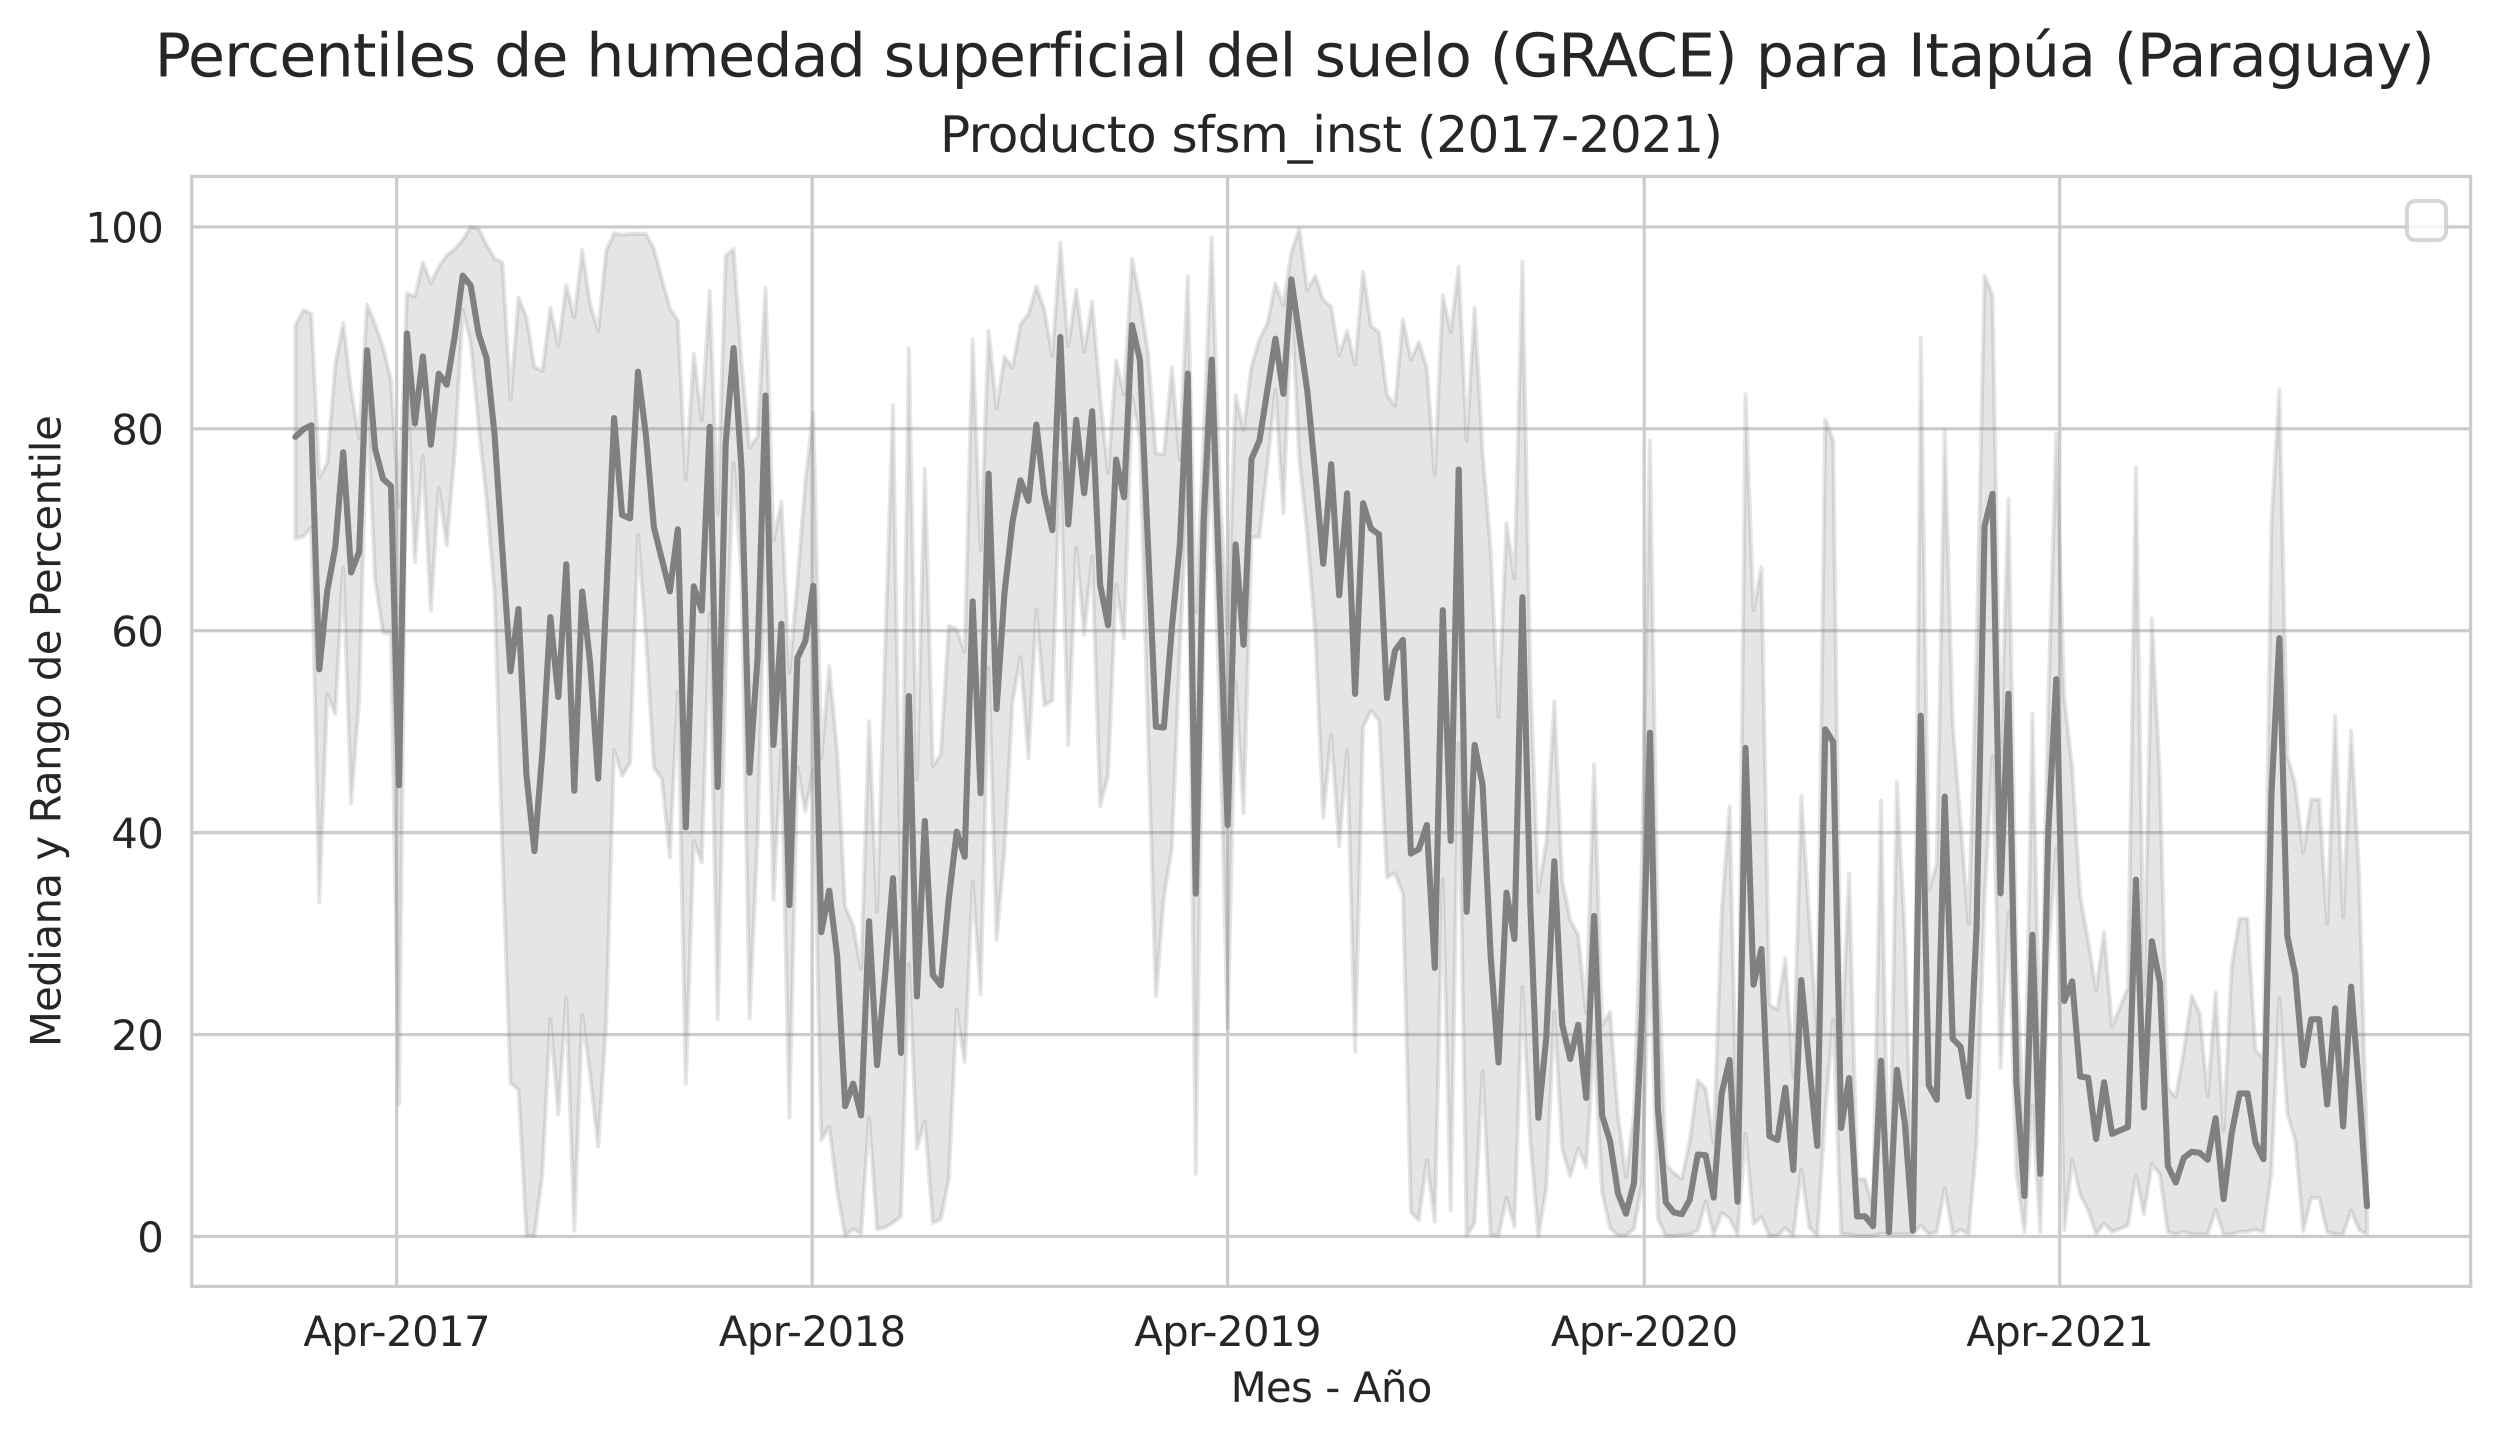 <?xml version="1.0" encoding="utf-8" standalone="no"?>
<!DOCTYPE svg PUBLIC "-//W3C//DTD SVG 1.1//EN"
  "http://www.w3.org/Graphics/SVG/1.1/DTD/svg11.dtd">
<svg height="352.556pt" version="1.1" viewBox="0 0 612.166 352.556" width="612.166pt" xmlns="http://www.w3.org/2000/svg" xmlns:xlink="http://www.w3.org/1999/xlink">
 <defs>
  <style type="text/css">*{stroke-linecap:butt;stroke-linejoin:round;}</style>
 </defs>
 <g id="figure_1">
  <g id="patch_1">
   <path d="M 0 352.556 
L 612.166 352.556 
L 612.166 0 
L 0 0 
z
" style="fill:#ffffff;"/>
  </g>
  <g id="axes_1">
   <g id="patch_2">
    <path d="M 46.966 315 
L 604.966 315 
L 604.966 43.2 
L 46.966 43.2 
z
" style="fill:#ffffff;"/>
   </g>
   <g id="matplotlib.axis_1">
    <g id="xtick_1">
     <g id="line2d_1">
      <path clip-path="url(#p0d2f4010a7)" d="M 97.135 315 
L 97.135 43.2 
" style="fill:none;stroke:#cccccc;stroke-linecap:round;stroke-width:0.8;"/>
     </g>
     <g id="text_1">
      <!-- Apr-2017 -->
      <g style="fill:#262626;" transform="translate(74.275 329.598)scale(0.1 -0.1)">
       <defs>
        <path d="M 2188 4044 
L 1331 1722 
L 3047 1722 
L 2188 4044 
z
M 1831 4666 
L 2547 4666 
L 4325 0 
L 3669 0 
L 3244 1197 
L 1141 1197 
L 716 0 
L 50 0 
L 1831 4666 
z
" id="DejaVuSans-41" transform="scale(0.016)"/>
        <path d="M 1159 525 
L 1159 -1331 
L 581 -1331 
L 581 3500 
L 1159 3500 
L 1159 2969 
Q 1341 3281 1617 3432 
Q 1894 3584 2278 3584 
Q 2916 3584 3314 3078 
Q 3713 2572 3713 1747 
Q 3713 922 3314 415 
Q 2916 -91 2278 -91 
Q 1894 -91 1617 61 
Q 1341 213 1159 525 
z
M 3116 1747 
Q 3116 2381 2855 2742 
Q 2594 3103 2138 3103 
Q 1681 3103 1420 2742 
Q 1159 2381 1159 1747 
Q 1159 1113 1420 752 
Q 1681 391 2138 391 
Q 2594 391 2855 752 
Q 3116 1113 3116 1747 
z
" id="DejaVuSans-70" transform="scale(0.016)"/>
        <path d="M 2631 2963 
Q 2534 3019 2420 3045 
Q 2306 3072 2169 3072 
Q 1681 3072 1420 2755 
Q 1159 2438 1159 1844 
L 1159 0 
L 581 0 
L 581 3500 
L 1159 3500 
L 1159 2956 
Q 1341 3275 1631 3429 
Q 1922 3584 2338 3584 
Q 2397 3584 2469 3576 
Q 2541 3569 2628 3553 
L 2631 2963 
z
" id="DejaVuSans-72" transform="scale(0.016)"/>
        <path d="M 313 2009 
L 1997 2009 
L 1997 1497 
L 313 1497 
L 313 2009 
z
" id="DejaVuSans-2d" transform="scale(0.016)"/>
        <path d="M 1228 531 
L 3431 531 
L 3431 0 
L 469 0 
L 469 531 
Q 828 903 1448 1529 
Q 2069 2156 2228 2338 
Q 2531 2678 2651 2914 
Q 2772 3150 2772 3378 
Q 2772 3750 2511 3984 
Q 2250 4219 1831 4219 
Q 1534 4219 1204 4116 
Q 875 4013 500 3803 
L 500 4441 
Q 881 4594 1212 4672 
Q 1544 4750 1819 4750 
Q 2544 4750 2975 4387 
Q 3406 4025 3406 3419 
Q 3406 3131 3298 2873 
Q 3191 2616 2906 2266 
Q 2828 2175 2409 1742 
Q 1991 1309 1228 531 
z
" id="DejaVuSans-32" transform="scale(0.016)"/>
        <path d="M 2034 4250 
Q 1547 4250 1301 3770 
Q 1056 3291 1056 2328 
Q 1056 1369 1301 889 
Q 1547 409 2034 409 
Q 2525 409 2770 889 
Q 3016 1369 3016 2328 
Q 3016 3291 2770 3770 
Q 2525 4250 2034 4250 
z
M 2034 4750 
Q 2819 4750 3233 4129 
Q 3647 3509 3647 2328 
Q 3647 1150 3233 529 
Q 2819 -91 2034 -91 
Q 1250 -91 836 529 
Q 422 1150 422 2328 
Q 422 3509 836 4129 
Q 1250 4750 2034 4750 
z
" id="DejaVuSans-30" transform="scale(0.016)"/>
        <path d="M 794 531 
L 1825 531 
L 1825 4091 
L 703 3866 
L 703 4441 
L 1819 4666 
L 2450 4666 
L 2450 531 
L 3481 531 
L 3481 0 
L 794 0 
L 794 531 
z
" id="DejaVuSans-31" transform="scale(0.016)"/>
        <path d="M 525 4666 
L 3525 4666 
L 3525 4397 
L 1831 0 
L 1172 0 
L 2766 4134 
L 525 4134 
L 525 4666 
z
" id="DejaVuSans-37" transform="scale(0.016)"/>
       </defs>
       <use xlink:href="#DejaVuSans-41"/>
       <use x="68.408" xlink:href="#DejaVuSans-70"/>
       <use x="131.885" xlink:href="#DejaVuSans-72"/>
       <use x="166.623" xlink:href="#DejaVuSans-2d"/>
       <use x="202.707" xlink:href="#DejaVuSans-32"/>
       <use x="266.33" xlink:href="#DejaVuSans-30"/>
       <use x="329.953" xlink:href="#DejaVuSans-31"/>
       <use x="393.576" xlink:href="#DejaVuSans-37"/>
      </g>
     </g>
    </g>
    <g id="xtick_2">
     <g id="line2d_2">
      <path clip-path="url(#p0d2f4010a7)" d="M 198.869 315 
L 198.869 43.2 
" style="fill:none;stroke:#cccccc;stroke-linecap:round;stroke-width:0.8;"/>
     </g>
     <g id="text_2">
      <!-- Apr-2018 -->
      <g style="fill:#262626;" transform="translate(176.009 329.598)scale(0.1 -0.1)">
       <defs>
        <path d="M 2034 2216 
Q 1584 2216 1326 1975 
Q 1069 1734 1069 1313 
Q 1069 891 1326 650 
Q 1584 409 2034 409 
Q 2484 409 2743 651 
Q 3003 894 3003 1313 
Q 3003 1734 2745 1975 
Q 2488 2216 2034 2216 
z
M 1403 2484 
Q 997 2584 770 2862 
Q 544 3141 544 3541 
Q 544 4100 942 4425 
Q 1341 4750 2034 4750 
Q 2731 4750 3128 4425 
Q 3525 4100 3525 3541 
Q 3525 3141 3298 2862 
Q 3072 2584 2669 2484 
Q 3125 2378 3379 2068 
Q 3634 1759 3634 1313 
Q 3634 634 3220 271 
Q 2806 -91 2034 -91 
Q 1263 -91 848 271 
Q 434 634 434 1313 
Q 434 1759 690 2068 
Q 947 2378 1403 2484 
z
M 1172 3481 
Q 1172 3119 1398 2916 
Q 1625 2713 2034 2713 
Q 2441 2713 2670 2916 
Q 2900 3119 2900 3481 
Q 2900 3844 2670 4047 
Q 2441 4250 2034 4250 
Q 1625 4250 1398 4047 
Q 1172 3844 1172 3481 
z
" id="DejaVuSans-38" transform="scale(0.016)"/>
       </defs>
       <use xlink:href="#DejaVuSans-41"/>
       <use x="68.408" xlink:href="#DejaVuSans-70"/>
       <use x="131.885" xlink:href="#DejaVuSans-72"/>
       <use x="166.623" xlink:href="#DejaVuSans-2d"/>
       <use x="202.707" xlink:href="#DejaVuSans-32"/>
       <use x="266.33" xlink:href="#DejaVuSans-30"/>
       <use x="329.953" xlink:href="#DejaVuSans-31"/>
       <use x="393.576" xlink:href="#DejaVuSans-38"/>
      </g>
     </g>
    </g>
    <g id="xtick_3">
     <g id="line2d_3">
      <path clip-path="url(#p0d2f4010a7)" d="M 300.602 315 
L 300.602 43.2 
" style="fill:none;stroke:#cccccc;stroke-linecap:round;stroke-width:0.8;"/>
     </g>
     <g id="text_3">
      <!-- Apr-2019 -->
      <g style="fill:#262626;" transform="translate(277.742 329.598)scale(0.1 -0.1)">
       <defs>
        <path d="M 703 97 
L 703 672 
Q 941 559 1184 500 
Q 1428 441 1663 441 
Q 2288 441 2617 861 
Q 2947 1281 2994 2138 
Q 2813 1869 2534 1725 
Q 2256 1581 1919 1581 
Q 1219 1581 811 2004 
Q 403 2428 403 3163 
Q 403 3881 828 4315 
Q 1253 4750 1959 4750 
Q 2769 4750 3195 4129 
Q 3622 3509 3622 2328 
Q 3622 1225 3098 567 
Q 2575 -91 1691 -91 
Q 1453 -91 1209 -44 
Q 966 3 703 97 
z
M 1959 2075 
Q 2384 2075 2632 2365 
Q 2881 2656 2881 3163 
Q 2881 3666 2632 3958 
Q 2384 4250 1959 4250 
Q 1534 4250 1286 3958 
Q 1038 3666 1038 3163 
Q 1038 2656 1286 2365 
Q 1534 2075 1959 2075 
z
" id="DejaVuSans-39" transform="scale(0.016)"/>
       </defs>
       <use xlink:href="#DejaVuSans-41"/>
       <use x="68.408" xlink:href="#DejaVuSans-70"/>
       <use x="131.885" xlink:href="#DejaVuSans-72"/>
       <use x="166.623" xlink:href="#DejaVuSans-2d"/>
       <use x="202.707" xlink:href="#DejaVuSans-32"/>
       <use x="266.33" xlink:href="#DejaVuSans-30"/>
       <use x="329.953" xlink:href="#DejaVuSans-31"/>
       <use x="393.576" xlink:href="#DejaVuSans-39"/>
      </g>
     </g>
    </g>
    <g id="xtick_4">
     <g id="line2d_4">
      <path clip-path="url(#p0d2f4010a7)" d="M 402.614 315 
L 402.614 43.2 
" style="fill:none;stroke:#cccccc;stroke-linecap:round;stroke-width:0.8;"/>
     </g>
     <g id="text_4">
      <!-- Apr-2020 -->
      <g style="fill:#262626;" transform="translate(379.754 329.598)scale(0.1 -0.1)">
       <use xlink:href="#DejaVuSans-41"/>
       <use x="68.408" xlink:href="#DejaVuSans-70"/>
       <use x="131.885" xlink:href="#DejaVuSans-72"/>
       <use x="166.623" xlink:href="#DejaVuSans-2d"/>
       <use x="202.707" xlink:href="#DejaVuSans-32"/>
       <use x="266.33" xlink:href="#DejaVuSans-30"/>
       <use x="329.953" xlink:href="#DejaVuSans-32"/>
       <use x="393.576" xlink:href="#DejaVuSans-30"/>
      </g>
     </g>
    </g>
    <g id="xtick_5">
     <g id="line2d_5">
      <path clip-path="url(#p0d2f4010a7)" d="M 504.347 315 
L 504.347 43.2 
" style="fill:none;stroke:#cccccc;stroke-linecap:round;stroke-width:0.8;"/>
     </g>
     <g id="text_5">
      <!-- Apr-2021 -->
      <g style="fill:#262626;" transform="translate(481.487 329.598)scale(0.1 -0.1)">
       <use xlink:href="#DejaVuSans-41"/>
       <use x="68.408" xlink:href="#DejaVuSans-70"/>
       <use x="131.885" xlink:href="#DejaVuSans-72"/>
       <use x="166.623" xlink:href="#DejaVuSans-2d"/>
       <use x="202.707" xlink:href="#DejaVuSans-32"/>
       <use x="266.33" xlink:href="#DejaVuSans-30"/>
       <use x="329.953" xlink:href="#DejaVuSans-32"/>
       <use x="393.576" xlink:href="#DejaVuSans-31"/>
      </g>
     </g>
    </g>
    <g id="text_6">
     <!-- Mes - Año -->
     <g style="fill:#262626;" transform="translate(301.34 343.277)scale(0.1 -0.1)">
      <defs>
       <path d="M 628 4666 
L 1569 4666 
L 2759 1491 
L 3956 4666 
L 4897 4666 
L 4897 0 
L 4281 0 
L 4281 4097 
L 3078 897 
L 2444 897 
L 1241 4097 
L 1241 0 
L 628 0 
L 628 4666 
z
" id="DejaVuSans-4d" transform="scale(0.016)"/>
       <path d="M 3597 1894 
L 3597 1613 
L 953 1613 
Q 991 1019 1311 708 
Q 1631 397 2203 397 
Q 2534 397 2845 478 
Q 3156 559 3463 722 
L 3463 178 
Q 3153 47 2828 -22 
Q 2503 -91 2169 -91 
Q 1331 -91 842 396 
Q 353 884 353 1716 
Q 353 2575 817 3079 
Q 1281 3584 2069 3584 
Q 2775 3584 3186 3129 
Q 3597 2675 3597 1894 
z
M 3022 2063 
Q 3016 2534 2758 2815 
Q 2500 3097 2075 3097 
Q 1594 3097 1305 2825 
Q 1016 2553 972 2059 
L 3022 2063 
z
" id="DejaVuSans-65" transform="scale(0.016)"/>
       <path d="M 2834 3397 
L 2834 2853 
Q 2591 2978 2328 3040 
Q 2066 3103 1784 3103 
Q 1356 3103 1142 2972 
Q 928 2841 928 2578 
Q 928 2378 1081 2264 
Q 1234 2150 1697 2047 
L 1894 2003 
Q 2506 1872 2764 1633 
Q 3022 1394 3022 966 
Q 3022 478 2636 193 
Q 2250 -91 1575 -91 
Q 1294 -91 989 -36 
Q 684 19 347 128 
L 347 722 
Q 666 556 975 473 
Q 1284 391 1588 391 
Q 1994 391 2212 530 
Q 2431 669 2431 922 
Q 2431 1156 2273 1281 
Q 2116 1406 1581 1522 
L 1381 1569 
Q 847 1681 609 1914 
Q 372 2147 372 2553 
Q 372 3047 722 3315 
Q 1072 3584 1716 3584 
Q 2034 3584 2315 3537 
Q 2597 3491 2834 3397 
z
" id="DejaVuSans-73" transform="scale(0.016)"/>
       <path id="DejaVuSans-20" transform="scale(0.016)"/>
       <path d="M 3513 2113 
L 3513 0 
L 2938 0 
L 2938 2094 
Q 2938 2591 2744 2837 
Q 2550 3084 2163 3084 
Q 1697 3084 1428 2787 
Q 1159 2491 1159 1978 
L 1159 0 
L 581 0 
L 581 3500 
L 1159 3500 
L 1159 2956 
Q 1366 3272 1645 3428 
Q 1925 3584 2291 3584 
Q 2894 3584 3203 3211 
Q 3513 2838 3513 2113 
z
M 2060 4281 
L 1881 4453 
Q 1813 4516 1761 4545 
Q 1710 4575 1669 4575 
Q 1550 4575 1494 4461 
Q 1438 4347 1431 4091 
L 1041 4091 
Q 1047 4513 1206 4742 
Q 1366 4972 1650 4972 
Q 1769 4972 1869 4928 
Q 1969 4884 2085 4781 
L 2263 4609 
Q 2331 4547 2383 4517 
Q 2435 4488 2475 4488 
Q 2594 4488 2650 4602 
Q 2706 4716 2713 4972 
L 3103 4972 
Q 3097 4550 2937 4320 
Q 2778 4091 2494 4091 
Q 2375 4091 2275 4134 
Q 2175 4178 2060 4281 
z
" id="DejaVuSans-f1" transform="scale(0.016)"/>
       <path d="M 1959 3097 
Q 1497 3097 1228 2736 
Q 959 2375 959 1747 
Q 959 1119 1226 758 
Q 1494 397 1959 397 
Q 2419 397 2687 759 
Q 2956 1122 2956 1747 
Q 2956 2369 2687 2733 
Q 2419 3097 1959 3097 
z
M 1959 3584 
Q 2709 3584 3137 3096 
Q 3566 2609 3566 1747 
Q 3566 888 3137 398 
Q 2709 -91 1959 -91 
Q 1206 -91 779 398 
Q 353 888 353 1747 
Q 353 2609 779 3096 
Q 1206 3584 1959 3584 
z
" id="DejaVuSans-6f" transform="scale(0.016)"/>
      </defs>
      <use xlink:href="#DejaVuSans-4d"/>
      <use x="86.279" xlink:href="#DejaVuSans-65"/>
      <use x="147.803" xlink:href="#DejaVuSans-73"/>
      <use x="199.902" xlink:href="#DejaVuSans-20"/>
      <use x="231.689" xlink:href="#DejaVuSans-2d"/>
      <use x="267.773" xlink:href="#DejaVuSans-20"/>
      <use x="299.561" xlink:href="#DejaVuSans-41"/>
      <use x="367.969" xlink:href="#DejaVuSans-f1"/>
      <use x="431.348" xlink:href="#DejaVuSans-6f"/>
     </g>
    </g>
   </g>
   <g id="matplotlib.axis_2">
    <g id="ytick_1">
     <g id="line2d_6">
      <path clip-path="url(#p0d2f4010a7)" d="M 46.966 302.768 
L 604.966 302.768 
" style="fill:none;stroke:#cccccc;stroke-linecap:round;stroke-width:0.8;"/>
     </g>
     <g id="text_7">
      <!-- 0 -->
      <g style="fill:#262626;" transform="translate(33.603 306.567)scale(0.1 -0.1)">
       <use xlink:href="#DejaVuSans-30"/>
      </g>
     </g>
    </g>
    <g id="ytick_2">
     <g id="line2d_7">
      <path clip-path="url(#p0d2f4010a7)" d="M 46.966 253.325 
L 604.966 253.325 
" style="fill:none;stroke:#cccccc;stroke-linecap:round;stroke-width:0.8;"/>
     </g>
     <g id="text_8">
      <!-- 20 -->
      <g style="fill:#262626;" transform="translate(27.241 257.125)scale(0.1 -0.1)">
       <use xlink:href="#DejaVuSans-32"/>
       <use x="63.623" xlink:href="#DejaVuSans-30"/>
      </g>
     </g>
    </g>
    <g id="ytick_3">
     <g id="line2d_8">
      <path clip-path="url(#p0d2f4010a7)" d="M 46.966 203.883 
L 604.966 203.883 
" style="fill:none;stroke:#cccccc;stroke-linecap:round;stroke-width:0.8;"/>
     </g>
     <g id="text_9">
      <!-- 40 -->
      <g style="fill:#262626;" transform="translate(27.241 207.682)scale(0.1 -0.1)">
       <defs>
        <path d="M 2419 4116 
L 825 1625 
L 2419 1625 
L 2419 4116 
z
M 2253 4666 
L 3047 4666 
L 3047 1625 
L 3713 1625 
L 3713 1100 
L 3047 1100 
L 3047 0 
L 2419 0 
L 2419 1100 
L 313 1100 
L 313 1709 
L 2253 4666 
z
" id="DejaVuSans-34" transform="scale(0.016)"/>
       </defs>
       <use xlink:href="#DejaVuSans-34"/>
       <use x="63.623" xlink:href="#DejaVuSans-30"/>
      </g>
     </g>
    </g>
    <g id="ytick_4">
     <g id="line2d_9">
      <path clip-path="url(#p0d2f4010a7)" d="M 46.966 154.44 
L 604.966 154.44 
" style="fill:none;stroke:#cccccc;stroke-linecap:round;stroke-width:0.8;"/>
     </g>
     <g id="text_10">
      <!-- 60 -->
      <g style="fill:#262626;" transform="translate(27.241 158.239)scale(0.1 -0.1)">
       <defs>
        <path d="M 2113 2584 
Q 1688 2584 1439 2293 
Q 1191 2003 1191 1497 
Q 1191 994 1439 701 
Q 1688 409 2113 409 
Q 2538 409 2786 701 
Q 3034 994 3034 1497 
Q 3034 2003 2786 2293 
Q 2538 2584 2113 2584 
z
M 3366 4563 
L 3366 3988 
Q 3128 4100 2886 4159 
Q 2644 4219 2406 4219 
Q 1781 4219 1451 3797 
Q 1122 3375 1075 2522 
Q 1259 2794 1537 2939 
Q 1816 3084 2150 3084 
Q 2853 3084 3261 2657 
Q 3669 2231 3669 1497 
Q 3669 778 3244 343 
Q 2819 -91 2113 -91 
Q 1303 -91 875 529 
Q 447 1150 447 2328 
Q 447 3434 972 4092 
Q 1497 4750 2381 4750 
Q 2619 4750 2861 4703 
Q 3103 4656 3366 4563 
z
" id="DejaVuSans-36" transform="scale(0.016)"/>
       </defs>
       <use xlink:href="#DejaVuSans-36"/>
       <use x="63.623" xlink:href="#DejaVuSans-30"/>
      </g>
     </g>
    </g>
    <g id="ytick_5">
     <g id="line2d_10">
      <path clip-path="url(#p0d2f4010a7)" d="M 46.966 104.997 
L 604.966 104.997 
" style="fill:none;stroke:#cccccc;stroke-linecap:round;stroke-width:0.8;"/>
     </g>
     <g id="text_11">
      <!-- 80 -->
      <g style="fill:#262626;" transform="translate(27.241 108.796)scale(0.1 -0.1)">
       <use xlink:href="#DejaVuSans-38"/>
       <use x="63.623" xlink:href="#DejaVuSans-30"/>
      </g>
     </g>
    </g>
    <g id="ytick_6">
     <g id="line2d_11">
      <path clip-path="url(#p0d2f4010a7)" d="M 46.966 55.555 
L 604.966 55.555 
" style="fill:none;stroke:#cccccc;stroke-linecap:round;stroke-width:0.8;"/>
     </g>
     <g id="text_12">
      <!-- 100 -->
      <g style="fill:#262626;" transform="translate(20.878 59.354)scale(0.1 -0.1)">
       <use xlink:href="#DejaVuSans-31"/>
       <use x="63.623" xlink:href="#DejaVuSans-30"/>
       <use x="127.246" xlink:href="#DejaVuSans-30"/>
      </g>
     </g>
    </g>
    <g id="text_13">
     <!-- Mediana y Rango de Percentile -->
     <g style="fill:#262626;" transform="translate(14.798 256.408)rotate(-90)scale(0.1 -0.1)">
      <defs>
       <path d="M 2906 2969 
L 2906 4863 
L 3481 4863 
L 3481 0 
L 2906 0 
L 2906 525 
Q 2725 213 2448 61 
Q 2172 -91 1784 -91 
Q 1150 -91 751 415 
Q 353 922 353 1747 
Q 353 2572 751 3078 
Q 1150 3584 1784 3584 
Q 2172 3584 2448 3432 
Q 2725 3281 2906 2969 
z
M 947 1747 
Q 947 1113 1208 752 
Q 1469 391 1925 391 
Q 2381 391 2643 752 
Q 2906 1113 2906 1747 
Q 2906 2381 2643 2742 
Q 2381 3103 1925 3103 
Q 1469 3103 1208 2742 
Q 947 2381 947 1747 
z
" id="DejaVuSans-64" transform="scale(0.016)"/>
       <path d="M 603 3500 
L 1178 3500 
L 1178 0 
L 603 0 
L 603 3500 
z
M 603 4863 
L 1178 4863 
L 1178 4134 
L 603 4134 
L 603 4863 
z
" id="DejaVuSans-69" transform="scale(0.016)"/>
       <path d="M 2194 1759 
Q 1497 1759 1228 1600 
Q 959 1441 959 1056 
Q 959 750 1161 570 
Q 1363 391 1709 391 
Q 2188 391 2477 730 
Q 2766 1069 2766 1631 
L 2766 1759 
L 2194 1759 
z
M 3341 1997 
L 3341 0 
L 2766 0 
L 2766 531 
Q 2569 213 2275 61 
Q 1981 -91 1556 -91 
Q 1019 -91 701 211 
Q 384 513 384 1019 
Q 384 1609 779 1909 
Q 1175 2209 1959 2209 
L 2766 2209 
L 2766 2266 
Q 2766 2663 2505 2880 
Q 2244 3097 1772 3097 
Q 1472 3097 1187 3025 
Q 903 2953 641 2809 
L 641 3341 
Q 956 3463 1253 3523 
Q 1550 3584 1831 3584 
Q 2591 3584 2966 3190 
Q 3341 2797 3341 1997 
z
" id="DejaVuSans-61" transform="scale(0.016)"/>
       <path d="M 3513 2113 
L 3513 0 
L 2938 0 
L 2938 2094 
Q 2938 2591 2744 2837 
Q 2550 3084 2163 3084 
Q 1697 3084 1428 2787 
Q 1159 2491 1159 1978 
L 1159 0 
L 581 0 
L 581 3500 
L 1159 3500 
L 1159 2956 
Q 1366 3272 1645 3428 
Q 1925 3584 2291 3584 
Q 2894 3584 3203 3211 
Q 3513 2838 3513 2113 
z
" id="DejaVuSans-6e" transform="scale(0.016)"/>
       <path d="M 2059 -325 
Q 1816 -950 1584 -1140 
Q 1353 -1331 966 -1331 
L 506 -1331 
L 506 -850 
L 844 -850 
Q 1081 -850 1212 -737 
Q 1344 -625 1503 -206 
L 1606 56 
L 191 3500 
L 800 3500 
L 1894 763 
L 2988 3500 
L 3597 3500 
L 2059 -325 
z
" id="DejaVuSans-79" transform="scale(0.016)"/>
       <path d="M 2841 2188 
Q 3044 2119 3236 1894 
Q 3428 1669 3622 1275 
L 4263 0 
L 3584 0 
L 2988 1197 
Q 2756 1666 2539 1819 
Q 2322 1972 1947 1972 
L 1259 1972 
L 1259 0 
L 628 0 
L 628 4666 
L 2053 4666 
Q 2853 4666 3247 4331 
Q 3641 3997 3641 3322 
Q 3641 2881 3436 2590 
Q 3231 2300 2841 2188 
z
M 1259 4147 
L 1259 2491 
L 2053 2491 
Q 2509 2491 2742 2702 
Q 2975 2913 2975 3322 
Q 2975 3731 2742 3939 
Q 2509 4147 2053 4147 
L 1259 4147 
z
" id="DejaVuSans-52" transform="scale(0.016)"/>
       <path d="M 2906 1791 
Q 2906 2416 2648 2759 
Q 2391 3103 1925 3103 
Q 1463 3103 1205 2759 
Q 947 2416 947 1791 
Q 947 1169 1205 825 
Q 1463 481 1925 481 
Q 2391 481 2648 825 
Q 2906 1169 2906 1791 
z
M 3481 434 
Q 3481 -459 3084 -895 
Q 2688 -1331 1869 -1331 
Q 1566 -1331 1297 -1286 
Q 1028 -1241 775 -1147 
L 775 -588 
Q 1028 -725 1275 -790 
Q 1522 -856 1778 -856 
Q 2344 -856 2625 -561 
Q 2906 -266 2906 331 
L 2906 616 
Q 2728 306 2450 153 
Q 2172 0 1784 0 
Q 1141 0 747 490 
Q 353 981 353 1791 
Q 353 2603 747 3093 
Q 1141 3584 1784 3584 
Q 2172 3584 2450 3431 
Q 2728 3278 2906 2969 
L 2906 3500 
L 3481 3500 
L 3481 434 
z
" id="DejaVuSans-67" transform="scale(0.016)"/>
       <path d="M 1259 4147 
L 1259 2394 
L 2053 2394 
Q 2494 2394 2734 2622 
Q 2975 2850 2975 3272 
Q 2975 3691 2734 3919 
Q 2494 4147 2053 4147 
L 1259 4147 
z
M 628 4666 
L 2053 4666 
Q 2838 4666 3239 4311 
Q 3641 3956 3641 3272 
Q 3641 2581 3239 2228 
Q 2838 1875 2053 1875 
L 1259 1875 
L 1259 0 
L 628 0 
L 628 4666 
z
" id="DejaVuSans-50" transform="scale(0.016)"/>
       <path d="M 3122 3366 
L 3122 2828 
Q 2878 2963 2633 3030 
Q 2388 3097 2138 3097 
Q 1578 3097 1268 2742 
Q 959 2388 959 1747 
Q 959 1106 1268 751 
Q 1578 397 2138 397 
Q 2388 397 2633 464 
Q 2878 531 3122 666 
L 3122 134 
Q 2881 22 2623 -34 
Q 2366 -91 2075 -91 
Q 1284 -91 818 406 
Q 353 903 353 1747 
Q 353 2603 823 3093 
Q 1294 3584 2113 3584 
Q 2378 3584 2631 3529 
Q 2884 3475 3122 3366 
z
" id="DejaVuSans-63" transform="scale(0.016)"/>
       <path d="M 1172 4494 
L 1172 3500 
L 2356 3500 
L 2356 3053 
L 1172 3053 
L 1172 1153 
Q 1172 725 1289 603 
Q 1406 481 1766 481 
L 2356 481 
L 2356 0 
L 1766 0 
Q 1100 0 847 248 
Q 594 497 594 1153 
L 594 3053 
L 172 3053 
L 172 3500 
L 594 3500 
L 594 4494 
L 1172 4494 
z
" id="DejaVuSans-74" transform="scale(0.016)"/>
       <path d="M 603 4863 
L 1178 4863 
L 1178 0 
L 603 0 
L 603 4863 
z
" id="DejaVuSans-6c" transform="scale(0.016)"/>
      </defs>
      <use xlink:href="#DejaVuSans-4d"/>
      <use x="86.279" xlink:href="#DejaVuSans-65"/>
      <use x="147.803" xlink:href="#DejaVuSans-64"/>
      <use x="211.279" xlink:href="#DejaVuSans-69"/>
      <use x="239.062" xlink:href="#DejaVuSans-61"/>
      <use x="300.342" xlink:href="#DejaVuSans-6e"/>
      <use x="363.721" xlink:href="#DejaVuSans-61"/>
      <use x="425" xlink:href="#DejaVuSans-20"/>
      <use x="456.787" xlink:href="#DejaVuSans-79"/>
      <use x="515.967" xlink:href="#DejaVuSans-20"/>
      <use x="547.754" xlink:href="#DejaVuSans-52"/>
      <use x="614.986" xlink:href="#DejaVuSans-61"/>
      <use x="676.266" xlink:href="#DejaVuSans-6e"/>
      <use x="739.645" xlink:href="#DejaVuSans-67"/>
      <use x="803.121" xlink:href="#DejaVuSans-6f"/>
      <use x="864.303" xlink:href="#DejaVuSans-20"/>
      <use x="896.09" xlink:href="#DejaVuSans-64"/>
      <use x="959.566" xlink:href="#DejaVuSans-65"/>
      <use x="1021.09" xlink:href="#DejaVuSans-20"/>
      <use x="1052.877" xlink:href="#DejaVuSans-50"/>
      <use x="1109.555" xlink:href="#DejaVuSans-65"/>
      <use x="1171.078" xlink:href="#DejaVuSans-72"/>
      <use x="1209.941" xlink:href="#DejaVuSans-63"/>
      <use x="1264.922" xlink:href="#DejaVuSans-65"/>
      <use x="1326.445" xlink:href="#DejaVuSans-6e"/>
      <use x="1389.824" xlink:href="#DejaVuSans-74"/>
      <use x="1429.033" xlink:href="#DejaVuSans-69"/>
      <use x="1456.816" xlink:href="#DejaVuSans-6c"/>
      <use x="1484.6" xlink:href="#DejaVuSans-65"/>
     </g>
    </g>
   </g>
   <g id="PolyCollection_1">
    <defs>
     <path d="M 72.329 -272.856 
L 72.329 -220.657 
L 74.28 -221.17 
L 76.231 -223.411 
L 78.182 -131.534 
L 80.133 -182.468 
L 82.085 -177.715 
L 84.036 -213.587 
L 85.987 -155.863 
L 87.938 -181.102 
L 89.889 -254.101 
L 91.84 -210.581 
L 93.791 -197.577 
L 95.742 -197.416 
L 97.693 -82.171 
L 99.644 -261.516 
L 101.595 -214.971 
L 103.546 -240.959 
L 105.497 -203.05 
L 107.448 -233.165 
L 109.399 -219.039 
L 111.35 -241.679 
L 113.301 -276.613 
L 115.252 -268.782 
L 117.203 -248.209 
L 119.154 -229.949 
L 121.105 -206.913 
L 123.057 -142.907 
L 125.008 -87.372 
L 126.959 -85.761 
L 128.91 -50.112 
L 130.861 -49.911 
L 132.812 -64.951 
L 134.763 -103.088 
L 136.714 -79.632 
L 138.665 -108.145 
L 140.616 -51.188 
L 142.567 -104.047 
L 144.518 -89.19 
L 146.469 -71.813 
L 148.42 -101.783 
L 150.371 -168.881 
L 152.322 -162.541 
L 154.273 -165.772 
L 156.224 -221.522 
L 158.175 -196.28 
L 160.126 -164.484 
L 162.078 -161.83 
L 164.029 -142.508 
L 165.98 -183.204 
L 167.931 -87.171 
L 169.882 -146.644 
L 171.833 -141.338 
L 173.784 -202.539 
L 175.735 -103.022 
L 177.686 -188.391 
L 179.637 -239.298 
L 181.588 -210.983 
L 183.539 -103.056 
L 185.49 -146.843 
L 187.441 -219.71 
L 189.392 -132.286 
L 191.343 -168.844 
L 193.294 -78.897 
L 195.245 -164.741 
L 197.196 -153.805 
L 199.147 -163.978 
L 201.098 -73.366 
L 203.05 -76.741 
L 205.001 -60.775 
L 206.952 -49.915 
L 208.903 -51.622 
L 210.854 -50.506 
L 212.805 -78.922 
L 214.756 -51.555 
L 216.707 -51.998 
L 218.658 -53.147 
L 220.609 -54.745 
L 222.56 -116.54 
L 224.511 -71.298 
L 226.462 -77.957 
L 228.413 -53.096 
L 230.364 -54.035 
L 232.315 -63.784 
L 234.266 -105.318 
L 236.217 -92.487 
L 238.168 -136.65 
L 240.119 -109.1 
L 242.071 -189.128 
L 244.022 -122.391 
L 245.973 -144.275 
L 247.924 -180.595 
L 249.875 -191.658 
L 251.826 -166.869 
L 253.777 -203.181 
L 255.728 -179.859 
L 257.679 -181.009 
L 259.63 -239.216 
L 261.581 -170.105 
L 263.532 -218.449 
L 265.483 -197.25 
L 267.434 -216.266 
L 269.385 -155.065 
L 271.336 -162.772 
L 273.287 -209.441 
L 275.238 -196.241 
L 277.189 -255.483 
L 279.14 -245.091 
L 281.091 -172.935 
L 283.043 -108.566 
L 284.994 -132.687 
L 286.945 -144.799 
L 288.896 -192.649 
L 290.847 -234.568 
L 292.798 -65.143 
L 294.749 -202.187 
L 296.7 -242.315 
L 298.651 -178.308 
L 300.602 -100.674 
L 302.553 -185.862 
L 304.504 -153.516 
L 306.455 -220.959 
L 308.406 -221.086 
L 310.357 -238.69 
L 312.308 -257.062 
L 314.259 -226.905 
L 316.21 -278.595 
L 318.161 -239.951 
L 320.112 -221.2 
L 322.064 -197.409 
L 324.015 -152.34 
L 325.966 -172.737 
L 327.917 -145.372 
L 329.868 -168.886 
L 331.819 -95.061 
L 333.77 -174.479 
L 335.721 -178.591 
L 337.672 -176.062 
L 339.623 -137.666 
L 341.574 -138.779 
L 343.525 -133.706 
L 345.476 -55.701 
L 347.427 -53.771 
L 349.378 -68.473 
L 351.329 -53.46 
L 353.28 -137.241 
L 355.231 -56.143 
L 357.182 -170.558 
L 359.133 -49.911 
L 361.085 -53.087 
L 363.036 -90.239 
L 364.987 -50.168 
L 366.938 -49.915 
L 368.889 -59.255 
L 370.84 -52.152 
L 372.791 -110.832 
L 374.742 -72.79 
L 376.693 -49.911 
L 378.644 -61.633 
L 380.595 -104.981 
L 382.546 -71.253 
L 384.497 -64.499 
L 386.448 -71.253 
L 388.399 -66.807 
L 390.35 -97.624 
L 392.301 -60.583 
L 394.252 -51.812 
L 396.203 -50.034 
L 398.154 -50.034 
L 400.105 -51.648 
L 402.057 -62.525 
L 404.008 -121.474 
L 405.959 -54.083 
L 407.91 -49.915 
L 409.861 -49.915 
L 411.812 -50.156 
L 413.763 -50.279 
L 415.714 -51.289 
L 417.665 -58.302 
L 419.616 -50.168 
L 421.567 -55.538 
L 423.518 -54.22 
L 425.469 -50.168 
L 427.42 -74.922 
L 429.371 -52.834 
L 431.322 -54.522 
L 433.273 -49.911 
L 435.224 -49.911 
L 437.175 -51.883 
L 439.126 -49.911 
L 441.078 -66.197 
L 443.029 -51.997 
L 444.98 -49.911 
L 446.931 -79.683 
L 448.882 -102.998 
L 450.833 -50.377 
L 452.784 -50.276 
L 454.735 -49.911 
L 456.686 -49.911 
L 458.637 -49.911 
L 460.588 -50.505 
L 462.539 -50.332 
L 464.49 -50.332 
L 466.441 -50.332 
L 468.392 -50.332 
L 470.343 -52.505 
L 472.294 -50.332 
L 474.245 -50.875 
L 476.196 -61.637 
L 478.147 -50.333 
L 480.098 -51.418 
L 482.05 -50.332 
L 484.001 -72.326 
L 485.952 -132.281 
L 487.903 -167.497 
L 489.854 -91.025 
L 491.805 -129.138 
L 493.756 -65.343 
L 495.707 -50.875 
L 497.658 -81.84 
L 499.609 -50.875 
L 501.56 -118.89 
L 503.511 -144.813 
L 505.462 -51.418 
L 507.413 -68.462 
L 509.364 -60.008 
L 511.315 -56.202 
L 513.266 -50.332 
L 515.217 -53.048 
L 517.168 -50.875 
L 521.071 -52.505 
L 523.022 -64.894 
L 524.973 -55.221 
L 526.924 -67.513 
L 528.875 -65.001 
L 530.826 -50.875 
L 532.777 -50.332 
L 534.728 -50.875 
L 536.679 -50.332 
L 538.63 -50.332 
L 540.581 -50.332 
L 542.532 -56.281 
L 544.483 -50.332 
L 546.434 -50.332 
L 548.385 -50.94 
L 550.336 -50.94 
L 552.287 -51.418 
L 554.238 -50.875 
L 556.189 -65.269 
L 558.14 -108.305 
L 560.091 -79.823 
L 562.043 -73.348 
L 563.994 -51.07 
L 565.945 -59.24 
L 567.896 -59.24 
L 569.847 -50.875 
L 571.798 -50.332 
L 573.749 -50.332 
L 575.7 -56.114 
L 577.651 -51.418 
L 579.602 -50.332 
L 579.602 -70.4 
L 579.602 -70.4 
L 577.651 -138.895 
L 575.7 -173.614 
L 573.749 -127.927 
L 571.798 -177.354 
L 569.847 -126.357 
L 567.896 -156.791 
L 565.945 -156.791 
L 563.994 -143.728 
L 562.043 -160.379 
L 560.091 -167.511 
L 558.14 -257.049 
L 556.189 -224.827 
L 554.238 -93.177 
L 552.287 -95.437 
L 550.336 -127.644 
L 548.385 -127.644 
L 546.434 -115.769 
L 544.483 -75.626 
L 542.532 -109.582 
L 540.581 -84.137 
L 538.63 -104.417 
L 536.679 -108.712 
L 534.728 -95.216 
L 532.777 -83.984 
L 530.826 -86.07 
L 528.875 -162.754 
L 526.924 -201.061 
L 524.973 -108.59 
L 523.022 -238.194 
L 521.071 -110.624 
L 517.168 -101.215 
L 515.217 -124.342 
L 513.266 -110.124 
L 511.315 -122.239 
L 509.364 -133.103 
L 507.413 -164.667 
L 505.462 -181.703 
L 503.511 -246.445 
L 501.56 -181.162 
L 499.609 -90.935 
L 497.658 -177.832 
L 495.707 -71.343 
L 493.756 -118.842 
L 491.805 -230.336 
L 489.854 -166.82 
L 487.903 -280.245 
L 485.952 -285.048 
L 484.001 -193.697 
L 482.05 -126.31 
L 480.098 -151.07 
L 478.147 -175.428 
L 476.196 -247.19 
L 474.245 -140.87 
L 472.294 -134.561 
L 470.343 -269.835 
L 468.392 -53.048 
L 466.441 -123.538 
L 464.49 -161.009 
L 462.539 -51.961 
L 460.588 -156.612 
L 458.637 -56.722 
L 456.686 -63.777 
L 454.735 -63.856 
L 452.784 -138.689 
L 450.833 -94.932 
L 448.882 -244.734 
L 446.931 -249.795 
L 444.98 -99.233 
L 443.029 -127.748 
L 441.078 -157.733 
L 439.126 -88.768 
L 437.175 -117.93 
L 435.224 -105.369 
L 433.273 -106.507 
L 431.322 -213.72 
L 429.371 -203.093 
L 427.42 -256.019 
L 425.469 -68.708 
L 423.518 -155.127 
L 421.567 -129.171 
L 419.616 -72.696 
L 417.665 -85.987 
L 415.714 -88.077 
L 413.763 -73.184 
L 411.812 -63.955 
L 409.861 -65.354 
L 407.91 -67.41 
L 405.959 -121.538 
L 404.008 -244.729 
L 402.057 -141.37 
L 400.105 -79.865 
L 398.154 -64.305 
L 396.203 -79.558 
L 394.252 -104.77 
L 392.301 -101.487 
L 390.35 -165.34 
L 388.399 -104.548 
L 386.448 -123.542 
L 384.497 -127.309 
L 382.546 -137 
L 380.595 -180.688 
L 378.644 -146.519 
L 376.693 -134.161 
L 374.742 -186.264 
L 372.791 -288.41 
L 370.84 -210.886 
L 368.889 -224.417 
L 366.938 -176.944 
L 364.987 -218.363 
L 363.036 -241.859 
L 361.085 -277.201 
L 359.133 -244.679 
L 357.182 -287.184 
L 355.231 -271.29 
L 353.28 -280.256 
L 351.329 -236.241 
L 349.378 -262.595 
L 347.427 -268.81 
L 345.476 -264.498 
L 343.525 -274.326 
L 341.574 -253.198 
L 339.623 -255.835 
L 337.672 -271.203 
L 335.721 -272.721 
L 333.77 -286.057 
L 331.819 -263.237 
L 329.868 -271.612 
L 327.917 -265.535 
L 325.966 -277.483 
L 324.015 -279.022 
L 322.064 -285.032 
L 320.112 -281.577 
L 318.161 -296.571 
L 316.21 -290.844 
L 314.259 -277.762 
L 312.308 -283.133 
L 310.357 -273.374 
L 308.406 -269.549 
L 306.455 -262.957 
L 304.504 -247.266 
L 302.553 -255.823 
L 300.602 -197.564 
L 298.651 -233.08 
L 296.7 -294.382 
L 294.749 -245.402 
L 292.798 -202.551 
L 290.847 -284.92 
L 288.896 -240.005 
L 286.945 -262.582 
L 284.994 -241.367 
L 283.043 -241.527 
L 281.091 -266.469 
L 279.14 -279.236 
L 277.189 -289.207 
L 275.238 -255.907 
L 273.287 -264.206 
L 271.336 -236.78 
L 269.385 -255.703 
L 267.434 -278.706 
L 265.483 -266.432 
L 263.532 -281.641 
L 261.581 -267.848 
L 259.63 -293.161 
L 257.679 -265.363 
L 255.728 -276.758 
L 253.777 -282.435 
L 251.826 -275.663 
L 249.875 -273.11 
L 247.924 -262.566 
L 245.973 -265.14 
L 244.022 -252.521 
L 242.071 -271.572 
L 240.119 -217.889 
L 238.168 -269.448 
L 236.217 -192.943 
L 234.266 -198.456 
L 232.315 -199.368 
L 230.364 -167.788 
L 228.413 -164.991 
L 226.462 -237.771 
L 224.511 -161.605 
L 222.56 -267.258 
L 220.609 -132.727 
L 218.658 -253.392 
L 216.707 -192.66 
L 214.756 -129.3 
L 212.805 -175.984 
L 210.854 -115.268 
L 208.903 -125.988 
L 206.952 -130.543 
L 205.001 -168.678 
L 203.05 -189.472 
L 201.098 -166.891 
L 199.147 -251.534 
L 197.196 -234.583 
L 195.245 -210.161 
L 193.294 -187.884 
L 191.343 -229.668 
L 189.392 -220.21 
L 187.441 -281.973 
L 185.49 -245.617 
L 183.539 -242.889 
L 181.588 -263.763 
L 179.637 -291.585 
L 177.686 -289.899 
L 175.735 -226.741 
L 173.784 -281.295 
L 171.833 -249.552 
L 169.882 -265.948 
L 167.931 -235.239 
L 165.98 -274.117 
L 164.029 -277.071 
L 162.078 -284.222 
L 160.126 -291.647 
L 158.175 -295.212 
L 156.224 -295.318 
L 154.273 -295.284 
L 152.322 -295.009 
L 150.371 -295.445 
L 148.42 -291.062 
L 146.469 -271.514 
L 144.518 -278.081 
L 142.567 -291.291 
L 140.616 -274.83 
L 138.665 -282.738 
L 136.714 -267.879 
L 134.763 -277.231 
L 132.812 -261.695 
L 130.861 -262.707 
L 128.91 -274.894 
L 126.959 -279.694 
L 125.008 -254.611 
L 123.057 -288.214 
L 121.105 -289.239 
L 119.154 -292.574 
L 117.203 -296.477 
L 115.252 -297.002 
L 113.301 -293.803 
L 111.35 -291.561 
L 109.399 -290.031 
L 107.448 -287.268 
L 105.497 -283.243 
L 103.546 -288.313 
L 101.595 -279.923 
L 99.644 -280.78 
L 97.693 -228.334 
L 95.742 -259.413 
L 93.791 -267.606 
L 91.84 -273.123 
L 89.889 -278.026 
L 87.938 -245.243 
L 85.987 -256.963 
L 84.036 -273.508 
L 82.085 -263.09 
L 80.133 -239.19 
L 78.182 -235.583 
L 76.231 -275.744 
L 74.28 -276.633 
L 72.329 -272.856 
z
" id="m4a981544e5" style="stroke:#808080;stroke-opacity:0.2;"/>
    </defs>
    <g clip-path="url(#p0d2f4010a7)">
     <use style="fill:#808080;fill-opacity:0.2;stroke:#808080;stroke-opacity:0.2;" x="0" xlink:href="#m4a981544e5" y="352.556"/>
    </g>
   </g>
   <g id="line2d_12">
    <path clip-path="url(#p0d2f4010a7)" d="M 72.329 106.977 
L 74.28 105.123 
L 76.231 104.139 
L 78.182 163.884 
L 80.133 144.719 
L 82.085 134.054 
L 84.036 110.74 
L 85.987 140.181 
L 87.938 135.094 
L 89.889 85.794 
L 91.84 109.86 
L 93.791 117.271 
L 95.742 119.03 
L 97.693 192.282 
L 99.644 81.664 
L 101.595 103.682 
L 103.546 87.285 
L 105.497 108.894 
L 107.448 91.516 
L 109.399 94.202 
L 111.35 82.303 
L 113.301 67.496 
L 115.252 69.904 
L 117.203 81.753 
L 119.154 87.744 
L 121.105 106.485 
L 125.008 164.369 
L 126.959 149.113 
L 128.91 189.784 
L 130.861 208.401 
L 132.812 184.171 
L 134.763 151.122 
L 136.714 170.676 
L 138.665 138.173 
L 140.616 193.619 
L 142.567 144.862 
L 144.518 162.515 
L 146.469 190.669 
L 150.371 102.382 
L 152.322 126.096 
L 154.273 126.923 
L 156.224 91.016 
L 158.175 106.673 
L 160.126 129.191 
L 164.029 144.803 
L 165.98 129.621 
L 167.931 202.583 
L 169.882 143.575 
L 171.833 149.499 
L 173.784 104.502 
L 175.735 192.728 
L 177.686 108.725 
L 179.637 85.231 
L 181.588 115.051 
L 183.539 189.218 
L 185.49 161.315 
L 187.441 96.867 
L 189.392 182.415 
L 191.343 152.753 
L 193.294 221.645 
L 195.245 161.161 
L 197.196 157.002 
L 199.147 143.461 
L 201.098 228.254 
L 203.05 218.099 
L 205.001 234.176 
L 206.952 270.844 
L 208.903 265.358 
L 210.854 273.139 
L 212.805 225.577 
L 214.756 260.809 
L 216.707 238.964 
L 218.658 215.043 
L 220.609 257.835 
L 222.56 170.425 
L 224.511 244.003 
L 226.462 201.03 
L 228.413 238.744 
L 230.364 241.295 
L 232.315 220.274 
L 234.266 203.66 
L 236.217 209.77 
L 238.168 147.278 
L 240.119 194.238 
L 242.071 115.987 
L 244.022 173.624 
L 245.973 145.101 
L 247.924 127.82 
L 249.875 117.621 
L 251.826 122.654 
L 253.777 103.971 
L 255.728 121.11 
L 257.679 129.811 
L 259.63 82.52 
L 261.581 128.414 
L 263.532 102.802 
L 265.483 120.776 
L 267.434 100.695 
L 269.385 143.132 
L 271.336 153.095 
L 273.287 112.53 
L 275.238 121.776 
L 277.189 79.621 
L 279.14 88.229 
L 283.043 177.952 
L 284.994 178.142 
L 286.945 153.688 
L 288.896 133.551 
L 290.847 91.47 
L 292.798 218.815 
L 294.749 127.177 
L 296.7 88.082 
L 300.602 202.005 
L 302.553 133.313 
L 304.504 157.89 
L 306.455 112.38 
L 308.406 107.818 
L 312.308 82.948 
L 314.259 96.456 
L 316.21 68.417 
L 320.112 95.688 
L 322.064 115.93 
L 324.015 138.04 
L 325.966 113.674 
L 327.917 145.773 
L 329.868 120.797 
L 331.819 169.914 
L 333.77 123.225 
L 335.721 129.482 
L 337.672 130.848 
L 339.623 170.934 
L 341.574 159.34 
L 343.525 156.702 
L 345.476 209.007 
L 347.427 207.922 
L 349.378 202.011 
L 351.329 236.988 
L 353.28 149.417 
L 355.231 205.894 
L 357.182 114.965 
L 359.133 223.26 
L 361.085 182.391 
L 363.036 192.195 
L 364.987 233.694 
L 366.938 260.171 
L 368.889 218.572 
L 370.84 229.942 
L 372.791 146.246 
L 374.742 222.095 
L 376.693 273.725 
L 378.644 253.882 
L 380.595 210.889 
L 382.546 250.93 
L 384.497 259.282 
L 386.448 250.93 
L 388.399 268.843 
L 390.35 224.28 
L 392.301 273.096 
L 394.252 279.436 
L 396.203 292.264 
L 398.154 297.201 
L 400.105 289.659 
L 402.057 249.165 
L 404.008 179.439 
L 405.959 271.44 
L 407.91 294.442 
L 409.861 296.871 
L 411.812 297.31 
L 413.763 293.784 
L 415.714 282.692 
L 417.665 282.879 
L 419.616 293.25 
L 421.567 267.777 
L 423.518 259.56 
L 425.469 294.239 
L 427.42 183.145 
L 429.371 241.122 
L 431.322 232.386 
L 433.273 278.209 
L 435.224 279.13 
L 437.175 266.348 
L 439.126 286.454 
L 441.078 239.993 
L 443.029 261.065 
L 444.98 280.581 
L 446.931 178.574 
L 448.882 181.717 
L 450.833 276.216 
L 452.784 263.99 
L 454.735 297.834 
L 456.686 297.836 
L 458.637 300.252 
L 460.588 259.738 
L 462.539 301.681 
L 464.49 261.946 
L 466.441 275.106 
L 468.392 301.319 
L 470.343 175.261 
L 472.294 265.748 
L 474.245 269.27 
L 476.196 195.083 
L 478.147 254.356 
L 480.098 256.348 
L 482.05 268.48 
L 484.001 226.914 
L 485.952 128.84 
L 487.903 120.928 
L 489.854 218.747 
L 491.805 169.883 
L 493.756 265.064 
L 495.707 292.855 
L 497.658 228.902 
L 499.609 287.428 
L 501.56 203.498 
L 503.511 166.311 
L 505.462 245.094 
L 507.413 240.301 
L 509.364 263.595 
L 511.315 263.886 
L 513.266 278.908 
L 515.217 265.022 
L 517.168 277.64 
L 521.071 275.968 
L 523.022 215.399 
L 524.973 271.192 
L 526.924 230.493 
L 528.875 240.558 
L 530.826 285.504 
L 532.777 289.558 
L 534.728 283.504 
L 536.679 282.04 
L 538.63 282.291 
L 540.581 283.969 
L 542.532 273.82 
L 544.483 293.612 
L 546.434 277.672 
L 548.385 267.744 
L 550.336 267.744 
L 552.287 279.842 
L 554.238 283.846 
L 556.189 194.838 
L 558.14 156.273 
L 560.091 229.285 
L 562.043 238.659 
L 563.994 260.846 
L 565.945 249.582 
L 567.896 249.582 
L 569.847 270.46 
L 571.798 246.918 
L 573.749 275.816 
L 575.7 241.615 
L 577.651 266.45 
L 579.602 295.354 
L 579.602 295.354 
" style="fill:none;stroke:#808080;stroke-linecap:round;stroke-width:1.5;"/>
   </g>
   <g id="patch_3">
    <path d="M 46.966 315 
L 46.966 43.2 
" style="fill:none;stroke:#cccccc;stroke-linecap:square;stroke-linejoin:miter;stroke-width:0.8;"/>
   </g>
   <g id="patch_4">
    <path d="M 604.966 315 
L 604.966 43.2 
" style="fill:none;stroke:#cccccc;stroke-linecap:square;stroke-linejoin:miter;stroke-width:0.8;"/>
   </g>
   <g id="patch_5">
    <path d="M 46.966 315 
L 604.966 315 
" style="fill:none;stroke:#cccccc;stroke-linecap:square;stroke-linejoin:miter;stroke-width:0.8;"/>
   </g>
   <g id="patch_6">
    <path d="M 46.966 43.2 
L 604.966 43.2 
" style="fill:none;stroke:#cccccc;stroke-linecap:square;stroke-linejoin:miter;stroke-width:0.8;"/>
   </g>
   <g id="text_14">
    <!-- Producto sfsm_inst (2017-2021) -->
    <g style="fill:#262626;" transform="translate(230.161 37.2)scale(0.12 -0.12)">
     <defs>
      <path d="M 544 1381 
L 544 3500 
L 1119 3500 
L 1119 1403 
Q 1119 906 1312 657 
Q 1506 409 1894 409 
Q 2359 409 2629 706 
Q 2900 1003 2900 1516 
L 2900 3500 
L 3475 3500 
L 3475 0 
L 2900 0 
L 2900 538 
Q 2691 219 2414 64 
Q 2138 -91 1772 -91 
Q 1169 -91 856 284 
Q 544 659 544 1381 
z
M 1991 3584 
L 1991 3584 
z
" id="DejaVuSans-75" transform="scale(0.016)"/>
      <path d="M 2375 4863 
L 2375 4384 
L 1825 4384 
Q 1516 4384 1395 4259 
Q 1275 4134 1275 3809 
L 1275 3500 
L 2222 3500 
L 2222 3053 
L 1275 3053 
L 1275 0 
L 697 0 
L 697 3053 
L 147 3053 
L 147 3500 
L 697 3500 
L 697 3744 
Q 697 4328 969 4595 
Q 1241 4863 1831 4863 
L 2375 4863 
z
" id="DejaVuSans-66" transform="scale(0.016)"/>
      <path d="M 3328 2828 
Q 3544 3216 3844 3400 
Q 4144 3584 4550 3584 
Q 5097 3584 5394 3201 
Q 5691 2819 5691 2113 
L 5691 0 
L 5113 0 
L 5113 2094 
Q 5113 2597 4934 2840 
Q 4756 3084 4391 3084 
Q 3944 3084 3684 2787 
Q 3425 2491 3425 1978 
L 3425 0 
L 2847 0 
L 2847 2094 
Q 2847 2600 2669 2842 
Q 2491 3084 2119 3084 
Q 1678 3084 1418 2786 
Q 1159 2488 1159 1978 
L 1159 0 
L 581 0 
L 581 3500 
L 1159 3500 
L 1159 2956 
Q 1356 3278 1631 3431 
Q 1906 3584 2284 3584 
Q 2666 3584 2933 3390 
Q 3200 3197 3328 2828 
z
" id="DejaVuSans-6d" transform="scale(0.016)"/>
      <path d="M 3263 -1063 
L 3263 -1509 
L -63 -1509 
L -63 -1063 
L 3263 -1063 
z
" id="DejaVuSans-5f" transform="scale(0.016)"/>
      <path d="M 1984 4856 
Q 1566 4138 1362 3434 
Q 1159 2731 1159 2009 
Q 1159 1288 1364 580 
Q 1569 -128 1984 -844 
L 1484 -844 
Q 1016 -109 783 600 
Q 550 1309 550 2009 
Q 550 2706 781 3412 
Q 1013 4119 1484 4856 
L 1984 4856 
z
" id="DejaVuSans-28" transform="scale(0.016)"/>
      <path d="M 513 4856 
L 1013 4856 
Q 1481 4119 1714 3412 
Q 1947 2706 1947 2009 
Q 1947 1309 1714 600 
Q 1481 -109 1013 -844 
L 513 -844 
Q 928 -128 1133 580 
Q 1338 1288 1338 2009 
Q 1338 2731 1133 3434 
Q 928 4138 513 4856 
z
" id="DejaVuSans-29" transform="scale(0.016)"/>
     </defs>
     <use xlink:href="#DejaVuSans-50"/>
     <use x="58.553" xlink:href="#DejaVuSans-72"/>
     <use x="97.416" xlink:href="#DejaVuSans-6f"/>
     <use x="158.598" xlink:href="#DejaVuSans-64"/>
     <use x="222.074" xlink:href="#DejaVuSans-75"/>
     <use x="285.453" xlink:href="#DejaVuSans-63"/>
     <use x="340.434" xlink:href="#DejaVuSans-74"/>
     <use x="379.643" xlink:href="#DejaVuSans-6f"/>
     <use x="440.824" xlink:href="#DejaVuSans-20"/>
     <use x="472.611" xlink:href="#DejaVuSans-73"/>
     <use x="524.711" xlink:href="#DejaVuSans-66"/>
     <use x="559.916" xlink:href="#DejaVuSans-73"/>
     <use x="612.016" xlink:href="#DejaVuSans-6d"/>
     <use x="709.428" xlink:href="#DejaVuSans-5f"/>
     <use x="759.428" xlink:href="#DejaVuSans-69"/>
     <use x="787.211" xlink:href="#DejaVuSans-6e"/>
     <use x="850.59" xlink:href="#DejaVuSans-73"/>
     <use x="902.689" xlink:href="#DejaVuSans-74"/>
     <use x="941.898" xlink:href="#DejaVuSans-20"/>
     <use x="973.686" xlink:href="#DejaVuSans-28"/>
     <use x="1012.699" xlink:href="#DejaVuSans-32"/>
     <use x="1076.322" xlink:href="#DejaVuSans-30"/>
     <use x="1139.945" xlink:href="#DejaVuSans-31"/>
     <use x="1203.568" xlink:href="#DejaVuSans-37"/>
     <use x="1267.191" xlink:href="#DejaVuSans-2d"/>
     <use x="1303.275" xlink:href="#DejaVuSans-32"/>
     <use x="1366.898" xlink:href="#DejaVuSans-30"/>
     <use x="1430.521" xlink:href="#DejaVuSans-32"/>
     <use x="1494.145" xlink:href="#DejaVuSans-31"/>
     <use x="1557.768" xlink:href="#DejaVuSans-29"/>
    </g>
   </g>
   <g id="legend_1">
    <g id="patch_7">
     <path d="M 591.766 58.8 
L 596.566 58.8 
Q 598.966 58.8 598.966 56.4 
L 598.966 51.6 
Q 598.966 49.2 596.566 49.2 
L 591.766 49.2 
Q 589.366 49.2 589.366 51.6 
L 589.366 56.4 
Q 589.366 58.8 591.766 58.8 
z
" style="fill:#ffffff;opacity:0.8;stroke:#cccccc;stroke-linejoin:miter;"/>
    </g>
   </g>
  </g>
  <g id="text_15">
   <!-- Percentiles de humedad superficial del suelo (GRACE) para Itapúa (Paraguay) -->
   <g style="fill:#262626;" transform="translate(37.873 18.718)scale(0.144 -0.144)">
    <defs>
     <path d="M 3513 2113 
L 3513 0 
L 2938 0 
L 2938 2094 
Q 2938 2591 2744 2837 
Q 2550 3084 2163 3084 
Q 1697 3084 1428 2787 
Q 1159 2491 1159 1978 
L 1159 0 
L 581 0 
L 581 4863 
L 1159 4863 
L 1159 2956 
Q 1366 3272 1645 3428 
Q 1925 3584 2291 3584 
Q 2894 3584 3203 3211 
Q 3513 2838 3513 2113 
z
" id="DejaVuSans-68" transform="scale(0.016)"/>
     <path d="M 3809 666 
L 3809 1919 
L 2778 1919 
L 2778 2438 
L 4434 2438 
L 4434 434 
Q 4069 175 3628 42 
Q 3188 -91 2688 -91 
Q 1594 -91 976 548 
Q 359 1188 359 2328 
Q 359 3472 976 4111 
Q 1594 4750 2688 4750 
Q 3144 4750 3555 4637 
Q 3966 4525 4313 4306 
L 4313 3634 
Q 3963 3931 3569 4081 
Q 3175 4231 2741 4231 
Q 1884 4231 1454 3753 
Q 1025 3275 1025 2328 
Q 1025 1384 1454 906 
Q 1884 428 2741 428 
Q 3075 428 3337 486 
Q 3600 544 3809 666 
z
" id="DejaVuSans-47" transform="scale(0.016)"/>
     <path d="M 4122 4306 
L 4122 3641 
Q 3803 3938 3442 4084 
Q 3081 4231 2675 4231 
Q 1875 4231 1450 3742 
Q 1025 3253 1025 2328 
Q 1025 1406 1450 917 
Q 1875 428 2675 428 
Q 3081 428 3442 575 
Q 3803 722 4122 1019 
L 4122 359 
Q 3791 134 3420 21 
Q 3050 -91 2638 -91 
Q 1578 -91 968 557 
Q 359 1206 359 2328 
Q 359 3453 968 4101 
Q 1578 4750 2638 4750 
Q 3056 4750 3426 4639 
Q 3797 4528 4122 4306 
z
" id="DejaVuSans-43" transform="scale(0.016)"/>
     <path d="M 628 4666 
L 3578 4666 
L 3578 4134 
L 1259 4134 
L 1259 2753 
L 3481 2753 
L 3481 2222 
L 1259 2222 
L 1259 531 
L 3634 531 
L 3634 0 
L 628 0 
L 628 4666 
z
" id="DejaVuSans-45" transform="scale(0.016)"/>
     <path d="M 628 4666 
L 1259 4666 
L 1259 0 
L 628 0 
L 628 4666 
z
" id="DejaVuSans-49" transform="scale(0.016)"/>
     <path d="M 544 1381 
L 544 3500 
L 1119 3500 
L 1119 1403 
Q 1119 906 1312 657 
Q 1506 409 1894 409 
Q 2359 409 2629 706 
Q 2900 1003 2900 1516 
L 2900 3500 
L 3475 3500 
L 3475 0 
L 2900 0 
L 2900 538 
Q 2691 219 2414 64 
Q 2138 -91 1772 -91 
Q 1169 -91 856 284 
Q 544 659 544 1381 
z
M 1991 3584 
L 1991 3584 
z
M 2418 5119 
L 3040 5119 
L 2022 3944 
L 1543 3944 
L 2418 5119 
z
" id="DejaVuSans-fa" transform="scale(0.016)"/>
    </defs>
    <use xlink:href="#DejaVuSans-50"/>
    <use x="56.678" xlink:href="#DejaVuSans-65"/>
    <use x="118.201" xlink:href="#DejaVuSans-72"/>
    <use x="157.064" xlink:href="#DejaVuSans-63"/>
    <use x="212.045" xlink:href="#DejaVuSans-65"/>
    <use x="273.568" xlink:href="#DejaVuSans-6e"/>
    <use x="336.947" xlink:href="#DejaVuSans-74"/>
    <use x="376.156" xlink:href="#DejaVuSans-69"/>
    <use x="403.939" xlink:href="#DejaVuSans-6c"/>
    <use x="431.723" xlink:href="#DejaVuSans-65"/>
    <use x="493.246" xlink:href="#DejaVuSans-73"/>
    <use x="545.346" xlink:href="#DejaVuSans-20"/>
    <use x="577.133" xlink:href="#DejaVuSans-64"/>
    <use x="640.609" xlink:href="#DejaVuSans-65"/>
    <use x="702.133" xlink:href="#DejaVuSans-20"/>
    <use x="733.92" xlink:href="#DejaVuSans-68"/>
    <use x="797.299" xlink:href="#DejaVuSans-75"/>
    <use x="860.678" xlink:href="#DejaVuSans-6d"/>
    <use x="958.09" xlink:href="#DejaVuSans-65"/>
    <use x="1019.613" xlink:href="#DejaVuSans-64"/>
    <use x="1083.09" xlink:href="#DejaVuSans-61"/>
    <use x="1144.369" xlink:href="#DejaVuSans-64"/>
    <use x="1207.846" xlink:href="#DejaVuSans-20"/>
    <use x="1239.633" xlink:href="#DejaVuSans-73"/>
    <use x="1291.732" xlink:href="#DejaVuSans-75"/>
    <use x="1355.111" xlink:href="#DejaVuSans-70"/>
    <use x="1418.588" xlink:href="#DejaVuSans-65"/>
    <use x="1480.111" xlink:href="#DejaVuSans-72"/>
    <use x="1521.225" xlink:href="#DejaVuSans-66"/>
    <use x="1556.43" xlink:href="#DejaVuSans-69"/>
    <use x="1584.213" xlink:href="#DejaVuSans-63"/>
    <use x="1639.193" xlink:href="#DejaVuSans-69"/>
    <use x="1666.977" xlink:href="#DejaVuSans-61"/>
    <use x="1728.256" xlink:href="#DejaVuSans-6c"/>
    <use x="1756.039" xlink:href="#DejaVuSans-20"/>
    <use x="1787.826" xlink:href="#DejaVuSans-64"/>
    <use x="1851.303" xlink:href="#DejaVuSans-65"/>
    <use x="1912.826" xlink:href="#DejaVuSans-6c"/>
    <use x="1940.609" xlink:href="#DejaVuSans-20"/>
    <use x="1972.396" xlink:href="#DejaVuSans-73"/>
    <use x="2024.496" xlink:href="#DejaVuSans-75"/>
    <use x="2087.875" xlink:href="#DejaVuSans-65"/>
    <use x="2149.398" xlink:href="#DejaVuSans-6c"/>
    <use x="2177.182" xlink:href="#DejaVuSans-6f"/>
    <use x="2238.363" xlink:href="#DejaVuSans-20"/>
    <use x="2270.15" xlink:href="#DejaVuSans-28"/>
    <use x="2309.164" xlink:href="#DejaVuSans-47"/>
    <use x="2386.654" xlink:href="#DejaVuSans-52"/>
    <use x="2452.137" xlink:href="#DejaVuSans-41"/>
    <use x="2518.795" xlink:href="#DejaVuSans-43"/>
    <use x="2588.619" xlink:href="#DejaVuSans-45"/>
    <use x="2651.803" xlink:href="#DejaVuSans-29"/>
    <use x="2690.816" xlink:href="#DejaVuSans-20"/>
    <use x="2722.604" xlink:href="#DejaVuSans-70"/>
    <use x="2786.08" xlink:href="#DejaVuSans-61"/>
    <use x="2847.359" xlink:href="#DejaVuSans-72"/>
    <use x="2888.473" xlink:href="#DejaVuSans-61"/>
    <use x="2949.752" xlink:href="#DejaVuSans-20"/>
    <use x="2981.539" xlink:href="#DejaVuSans-49"/>
    <use x="3011.031" xlink:href="#DejaVuSans-74"/>
    <use x="3050.24" xlink:href="#DejaVuSans-61"/>
    <use x="3111.52" xlink:href="#DejaVuSans-70"/>
    <use x="3174.996" xlink:href="#DejaVuSans-fa"/>
    <use x="3238.375" xlink:href="#DejaVuSans-61"/>
    <use x="3299.654" xlink:href="#DejaVuSans-20"/>
    <use x="3331.441" xlink:href="#DejaVuSans-28"/>
    <use x="3370.455" xlink:href="#DejaVuSans-50"/>
    <use x="3426.258" xlink:href="#DejaVuSans-61"/>
    <use x="3487.537" xlink:href="#DejaVuSans-72"/>
    <use x="3528.65" xlink:href="#DejaVuSans-61"/>
    <use x="3589.93" xlink:href="#DejaVuSans-67"/>
    <use x="3653.406" xlink:href="#DejaVuSans-75"/>
    <use x="3716.785" xlink:href="#DejaVuSans-61"/>
    <use x="3778.064" xlink:href="#DejaVuSans-79"/>
    <use x="3837.244" xlink:href="#DejaVuSans-29"/>
   </g>
  </g>
 </g>
 <defs>
  <clipPath id="p0d2f4010a7">
   <rect height="271.8" width="558" x="46.966" y="43.2"/>
  </clipPath>
 </defs>
</svg>
